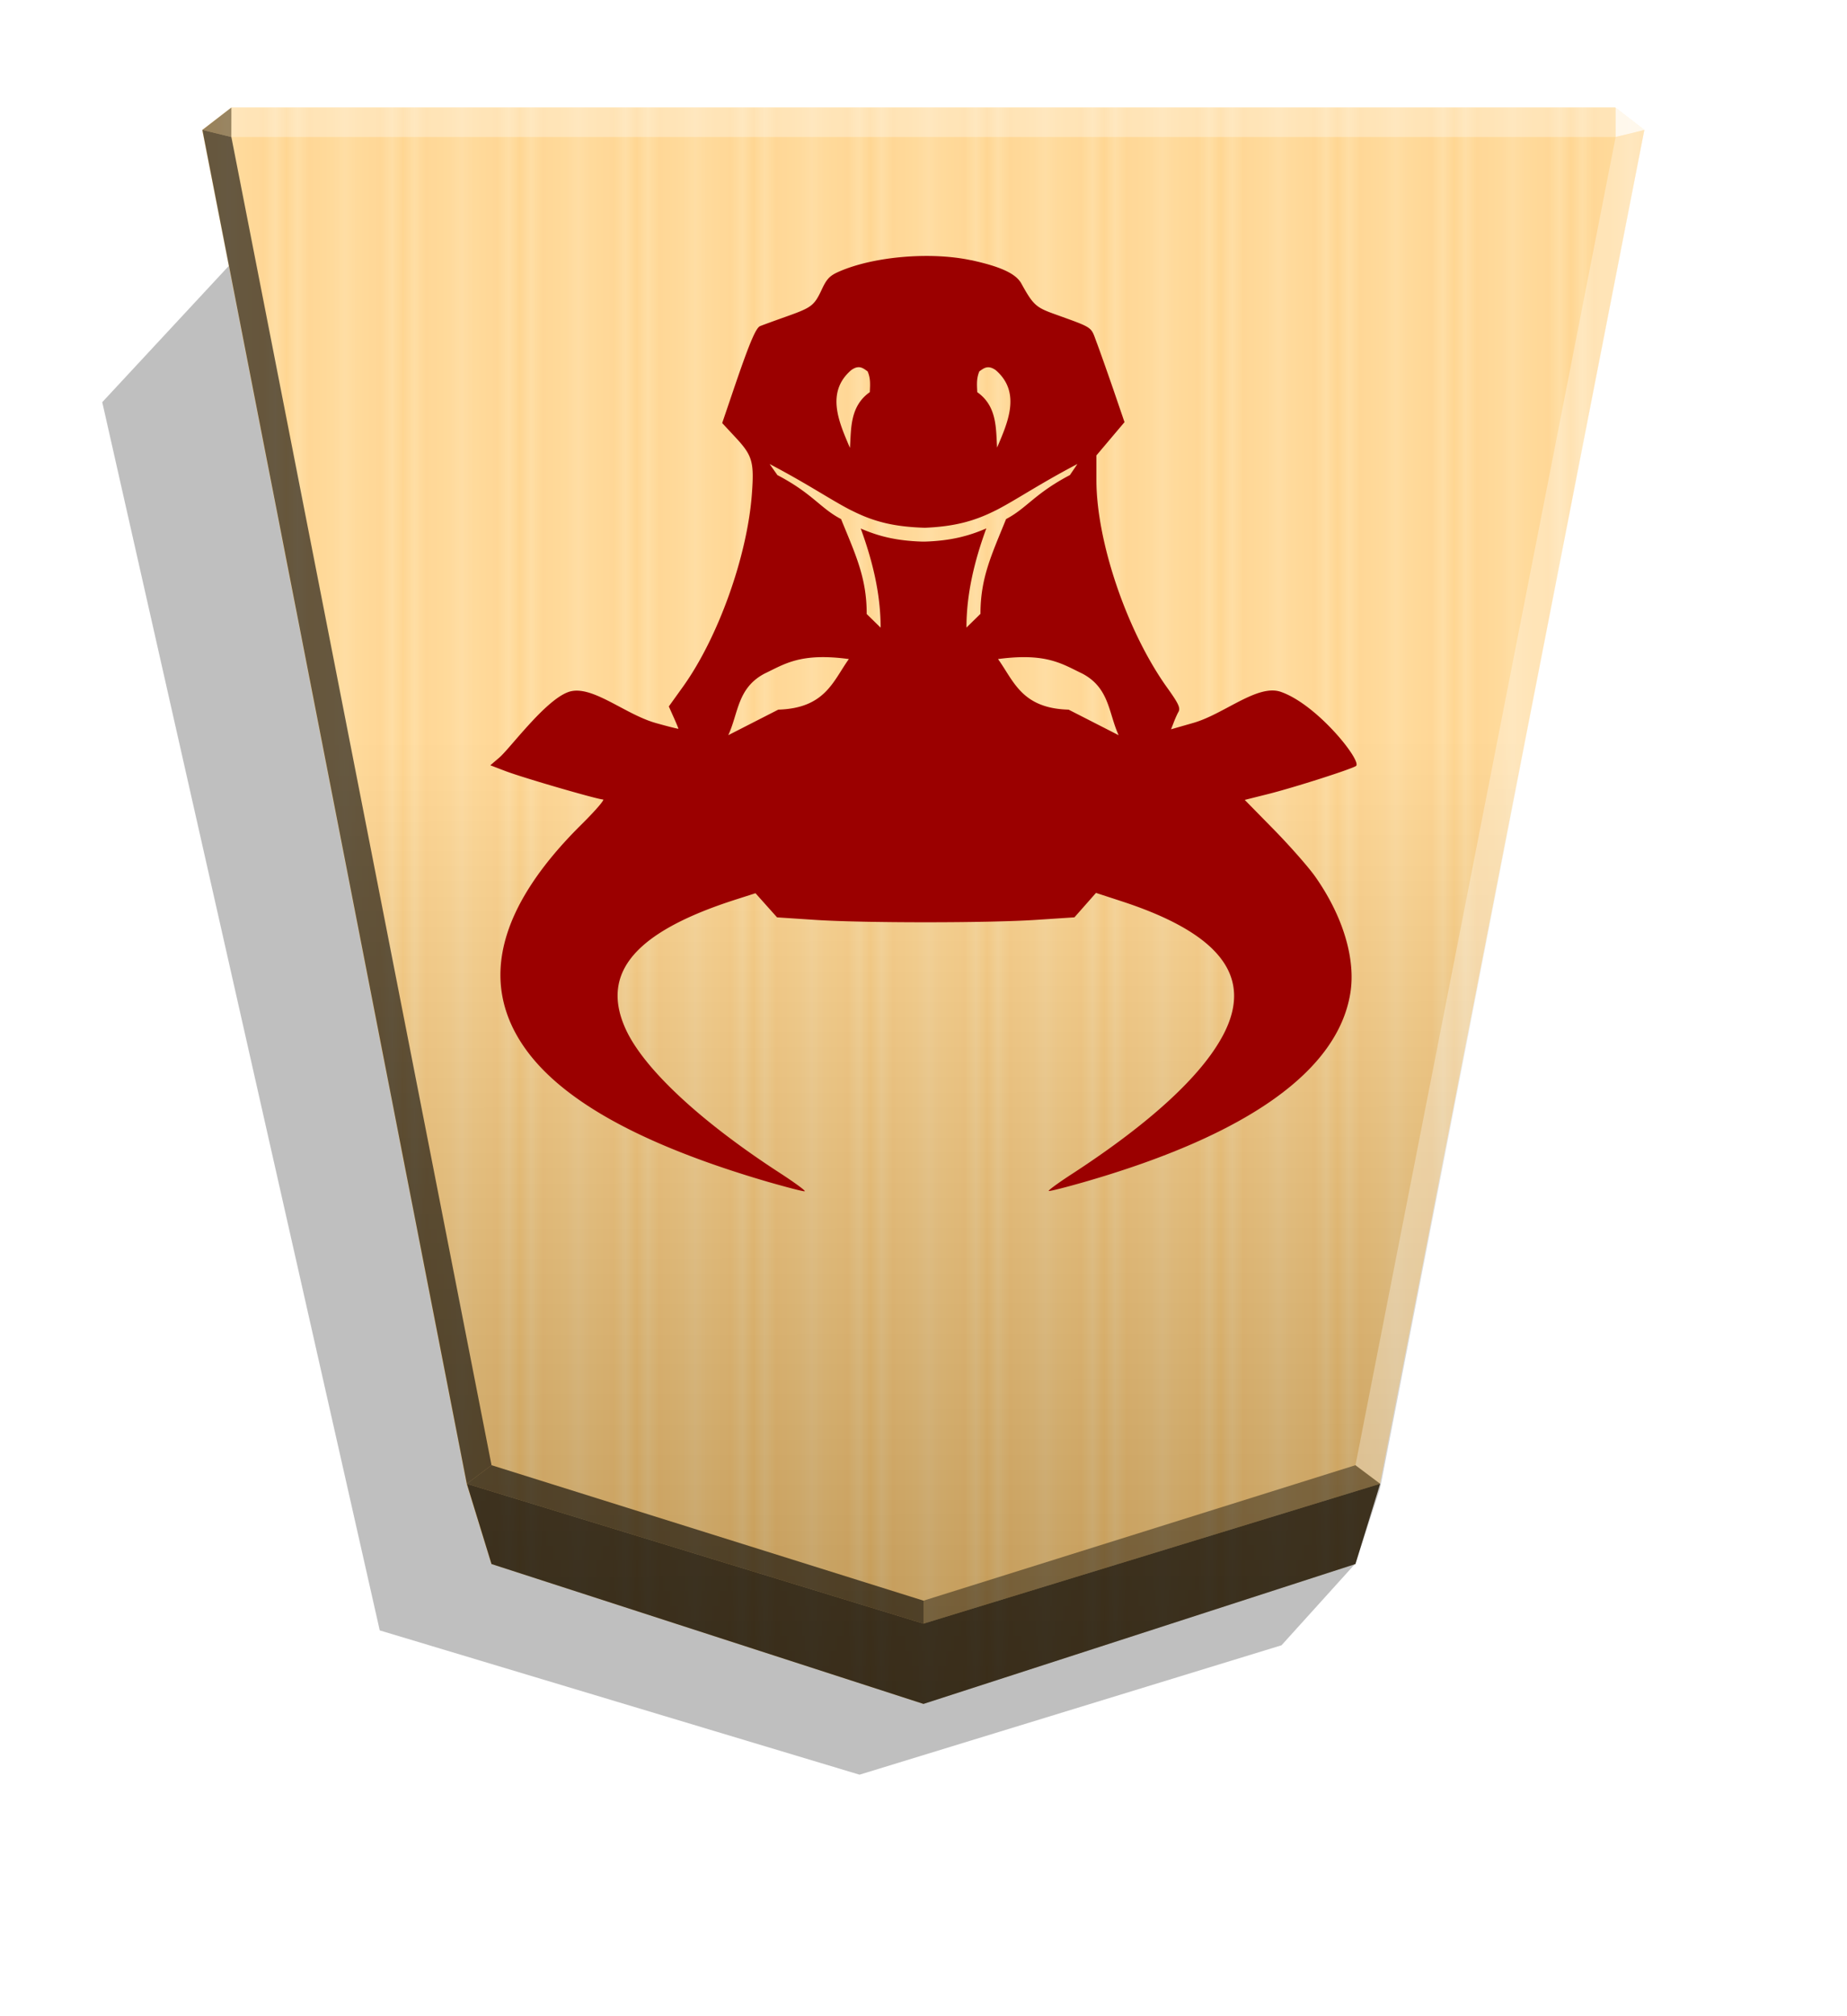 <svg xmlns="http://www.w3.org/2000/svg" width="498.898" height="544.252" viewBox="0 0 1320 1440">
    <defs>
        <linearGradient id="1_OX_svg__b" x1="-1430.769" x2="-1409.955" y1="-77.47" y2="-77.47" gradientUnits="userSpaceOnUse" spreadMethod="reflect">
            <stop offset="0" stop-color="#ffd285"/>
            <stop offset=".232" stop-color="#ffcd79"/>
            <stop offset=".616" stop-color="#ffca73"/>
            <stop offset=".808" stop-color="#ffd386"/>
            <stop offset="1" stop-color="#ffc86e"/>
        </linearGradient>
        <linearGradient id="1_OX_svg__c" x1="-905.02" x2="-904.556" y1="-384.47" y2="184.159" gradientUnits="userSpaceOnUse">
            <stop offset="0"/>
            <stop offset=".603" stop-color="#fff"/>
        </linearGradient>
        <filter id="1_OX_svg__a" width="1.026" height="1.022" x="-.013" y="-.011" color-interpolation-filters="sRGB">
            <feGaussianBlur stdDeviation="2.441"/>
        </filter>
        <filter id="1_OX_svg__d" width="1.093" height="1.086" x="-.047" y="-.043" color-interpolation-filters="sRGB">
            <feGaussianBlur in="SourceGraphic" result="blur" stdDeviation="6"/>
            <feDiffuseLighting in="blur" lighting-color="#fff" result="diffuse" surfaceScale="4">
                <feDistantLight azimuth="235" elevation="45"/>
            </feDiffuseLighting>
            <feSpecularLighting in="blur" lighting-color="#fff" result="specular" specularExponent="25" surfaceScale="4">
                <feDistantLight azimuth="280" elevation="45"/>
            </feSpecularLighting>
            <feComposite in="diffuse" in2="SourceGraphic" k1="1.4" operator="arithmetic" result="lit"/>
            <feComposite in="lit" in2="specular" k2="1" k3="1" operator="arithmetic" result="shaded"/>
            <feComposite in="shaded" in2="SourceGraphic" operator="in"/>
        </filter>
    </defs>
    <path d="m-2659.569 204.596 26.181 28.949 150.416 46.096 171.017-51.398 98.911-437.515-45.894-49.39z" filter="url(#1_OX_svg__a)" opacity=".5" transform="matrix(-2.005 0 0 2.005 -4364.078 706.823)"/>
    <path fill="url(#1_OX_svg__b)" d="m-1220.686-340.838-153.963 49.823-8.809 28.459-94.245 482.361 10.349 7.986h493.336l10.348-7.986-94.244-482.361-8.809-28.459z" transform="translate(-1787.64 533.54)scale(-2.005)"/>
    <path fill="url(#1_OX_svg__c)" d="m-905.02-384.47-153.963 49.823-8.809 26.778-94.245 484.042 10.349 7.986h493.336l10.349-7.986-94.244-482.219-8.809-28.601z" opacity=".25" style="mix-blend-mode:overlay" transform="translate(-1154.688 446.054)scale(-2.005)"/>
    <path d="m165.355 97.854.043-21.064-20.75 16.013zm821.025 961.863-17.664-13.248L660 1143.218v16.402z" opacity=".4"/>
    <path d="m333.62 1059.717 17.664-13.248L660 1143.218v16.402z" opacity=".6"/>
    <path d="m333.62 1059.717 17.664-13.248L165.355 97.854l-20.707-5.052z" opacity=".6"/>
    <g fill="#fff">
        <path d="m986.38 1059.717-17.664-13.248 185.93-948.615 20.707-5.052z" opacity=".3"/>
        <path d="m1154.646 97.854-.043-21.064 20.75 16.013z" opacity=".8"/>
        <path d="M1154.646 97.854H165.355l.043-21.064h989.205z" opacity=".3"/>
    </g>
    <path d="m351.283 1117.065-17.663-57.348L660 1159.62l326.38-99.903-17.663 57.348L660 1216.968z" opacity=".7"/>
    <path fill="#9b0000" d="M575.082 850.82c.018 0 .028-.016.042-.02.813-.28-7.198-6.185-17.854-13.086-56.988-36.975-97.167-74.456-110.082-102.651-18.44-40.3 6.696-69.719 79.436-92.847l13.307-4.26 7.704 8.621 7.712 8.62 26.575 1.753c34.297 2.337 125.264 2.337 159.386-.02l26.558-1.753 7.704-8.725 7.703-8.725 18.657 6.086c70.405 23.07 93.929 54.083 72.303 95.246-15.286 29.093-51.907 62.81-107.811 99.207-9.739 6.292-17.387 11.898-16.96 12.324.432.407 12.507-2.651 26.871-6.794 115.862-33.567 179.876-79.244 188.752-134.702 3.869-24.338-5.367-55-25.258-83.17-4.668-6.593-17.894-21.658-29.366-33.353L889.574 571.3l16.16-4.044c19.195-4.77 61.31-18.319 63.44-20.244 4.043-3.739-27.663-43.72-53.722-52.85-16.597-5.882-40.588 15.855-62.619 22.147l-15.915 4.559 1.752-4.465c.94-2.515 2.515-6.185 3.564-8.012 1.524-2.738-.013-5.986-8.011-17.134-28.72-40.027-50.649-104.282-50.649-148.468v-17.521l10.043-11.89 10.043-11.867-8.01-23.403c-4.466-12.873-9.838-28.15-12.012-33.832-4.26-11.371-1.753-9.738-31.24-20.411-12.03-4.367-14.334-6.594-22.421-21.28-3.869-7.1-14.608-12.134-36.053-16.797l.022.062c-28.476-6.086-68.857-2.827-93.8 7.912-7 2.956-9.23 5.278-12.69 12.67-5.583 11.98-7.308 13.197-25.594 19.687-8.521 3.043-16.941 6.086-18.615 6.794-3.13 1.22-8.011 12.926-20.016 48.376l-7.099 20.869 9.942 10.69c11.656 12.569 12.964 17.224 11.29 39.836-3.261 44.521-24.11 102.741-49.33 137.88l-10.043 13.99 3.434 7.704c1.93 4.26 3.434 8.01 3.434 8.217 0 .202-7.198-1.524-16.037-4.044-22.55-6.292-46.408-28.11-62.76-22.124-16.729 6.086-41.853 40.618-49.36 46.905l-6.292 5.37 10.915 4.173C374.228 555.628 427.168 571 430.972 571c1.448 0-5.479 8.011-15.42 17.854-59.636 59.007-73.33 112.848-40.557 159.53 26.567 37.814 83.92 69.424 173.542 95.636 13.55 3.868 25.35 7 26.515 6.794zm224.374-325.736-35.735-18.237c-33.588-.94-39.144-20.411-50.445-36.131 34.561-4.668 45.9 3.564 60.01 10.264 19.782 10.264 18.921 28.506 26.18 44.116zm-278.986 0c7.308-15.613 6.391-33.862 26.18-44.116 14.11-6.695 25.45-14.922 60.012-10.264-11.3 15.735-16.85 35.118-50.446 36.131zm180.171-86.608-9.941 9.738c-.04-24.04 5.773-47.868 14.203-70.824-12.425 5.367-25.105 8.824-43.912 9.434h-1.93c-18.81-.584-31.498-3.955-43.913-9.335 8.42 22.947 14.234 46.763 14.203 70.784l-9.941-9.738c.042-25.946-8.012-42.413-18.311-67.792-14.81-7.704-20.297-18.206-45.496-31.414l-5.583-7.912c26.824 14.05 42.87 25.044 57.252 32.54l3.26 1.6c14.576 7.1 28.536 10.711 50.475 11.39 20.488-.864 34.44-4.56 48.498-11.39l3.262-1.6c14.37-7.508 30.423-18.512 57.23-32.562l-5.366 7.912c-25.207 13.208-30.797 23.678-45.606 31.414-10.265 25.39-18.352 41.866-18.311 67.821zm11.969-118.771h-.02l.02-.041c-.94-13.147.233-29.436-14.204-39.583-.132-4.77-.762-9.533 1.524-14.86.584-.406 1.118-.812 1.753-1.219l.185-.124.186-.123.227-.145c.063-.04.165-.106.228-.144.076-.045.191-.121.28-.166.088-.05.217-.116.304-.165a8 8 0 0 1 .483-.226c2.108-.94 4.658-.99 8.115 1.524 18.633 16.17 8.01 38.274.914 55.223zm-105.273 0h-.02v-.041c-7.1-16.952-17.732-39.066.914-55.223 3.563-2.652 6.086-2.515 8.217-1.524.133.062.304.138.431.206.091.048.22.115.305.165.077.045.193.12.28.166.063.038.164.104.227.144l.227.144.186.123.186.124c.584.406 1.117.812 1.752 1.219 2.337 5.278 1.753 10.043 1.6 14.859-14.432 10.142-13.26 26.436-14.203 39.583z" filter="url(#1_OX_svg__d)"/>
</svg>
